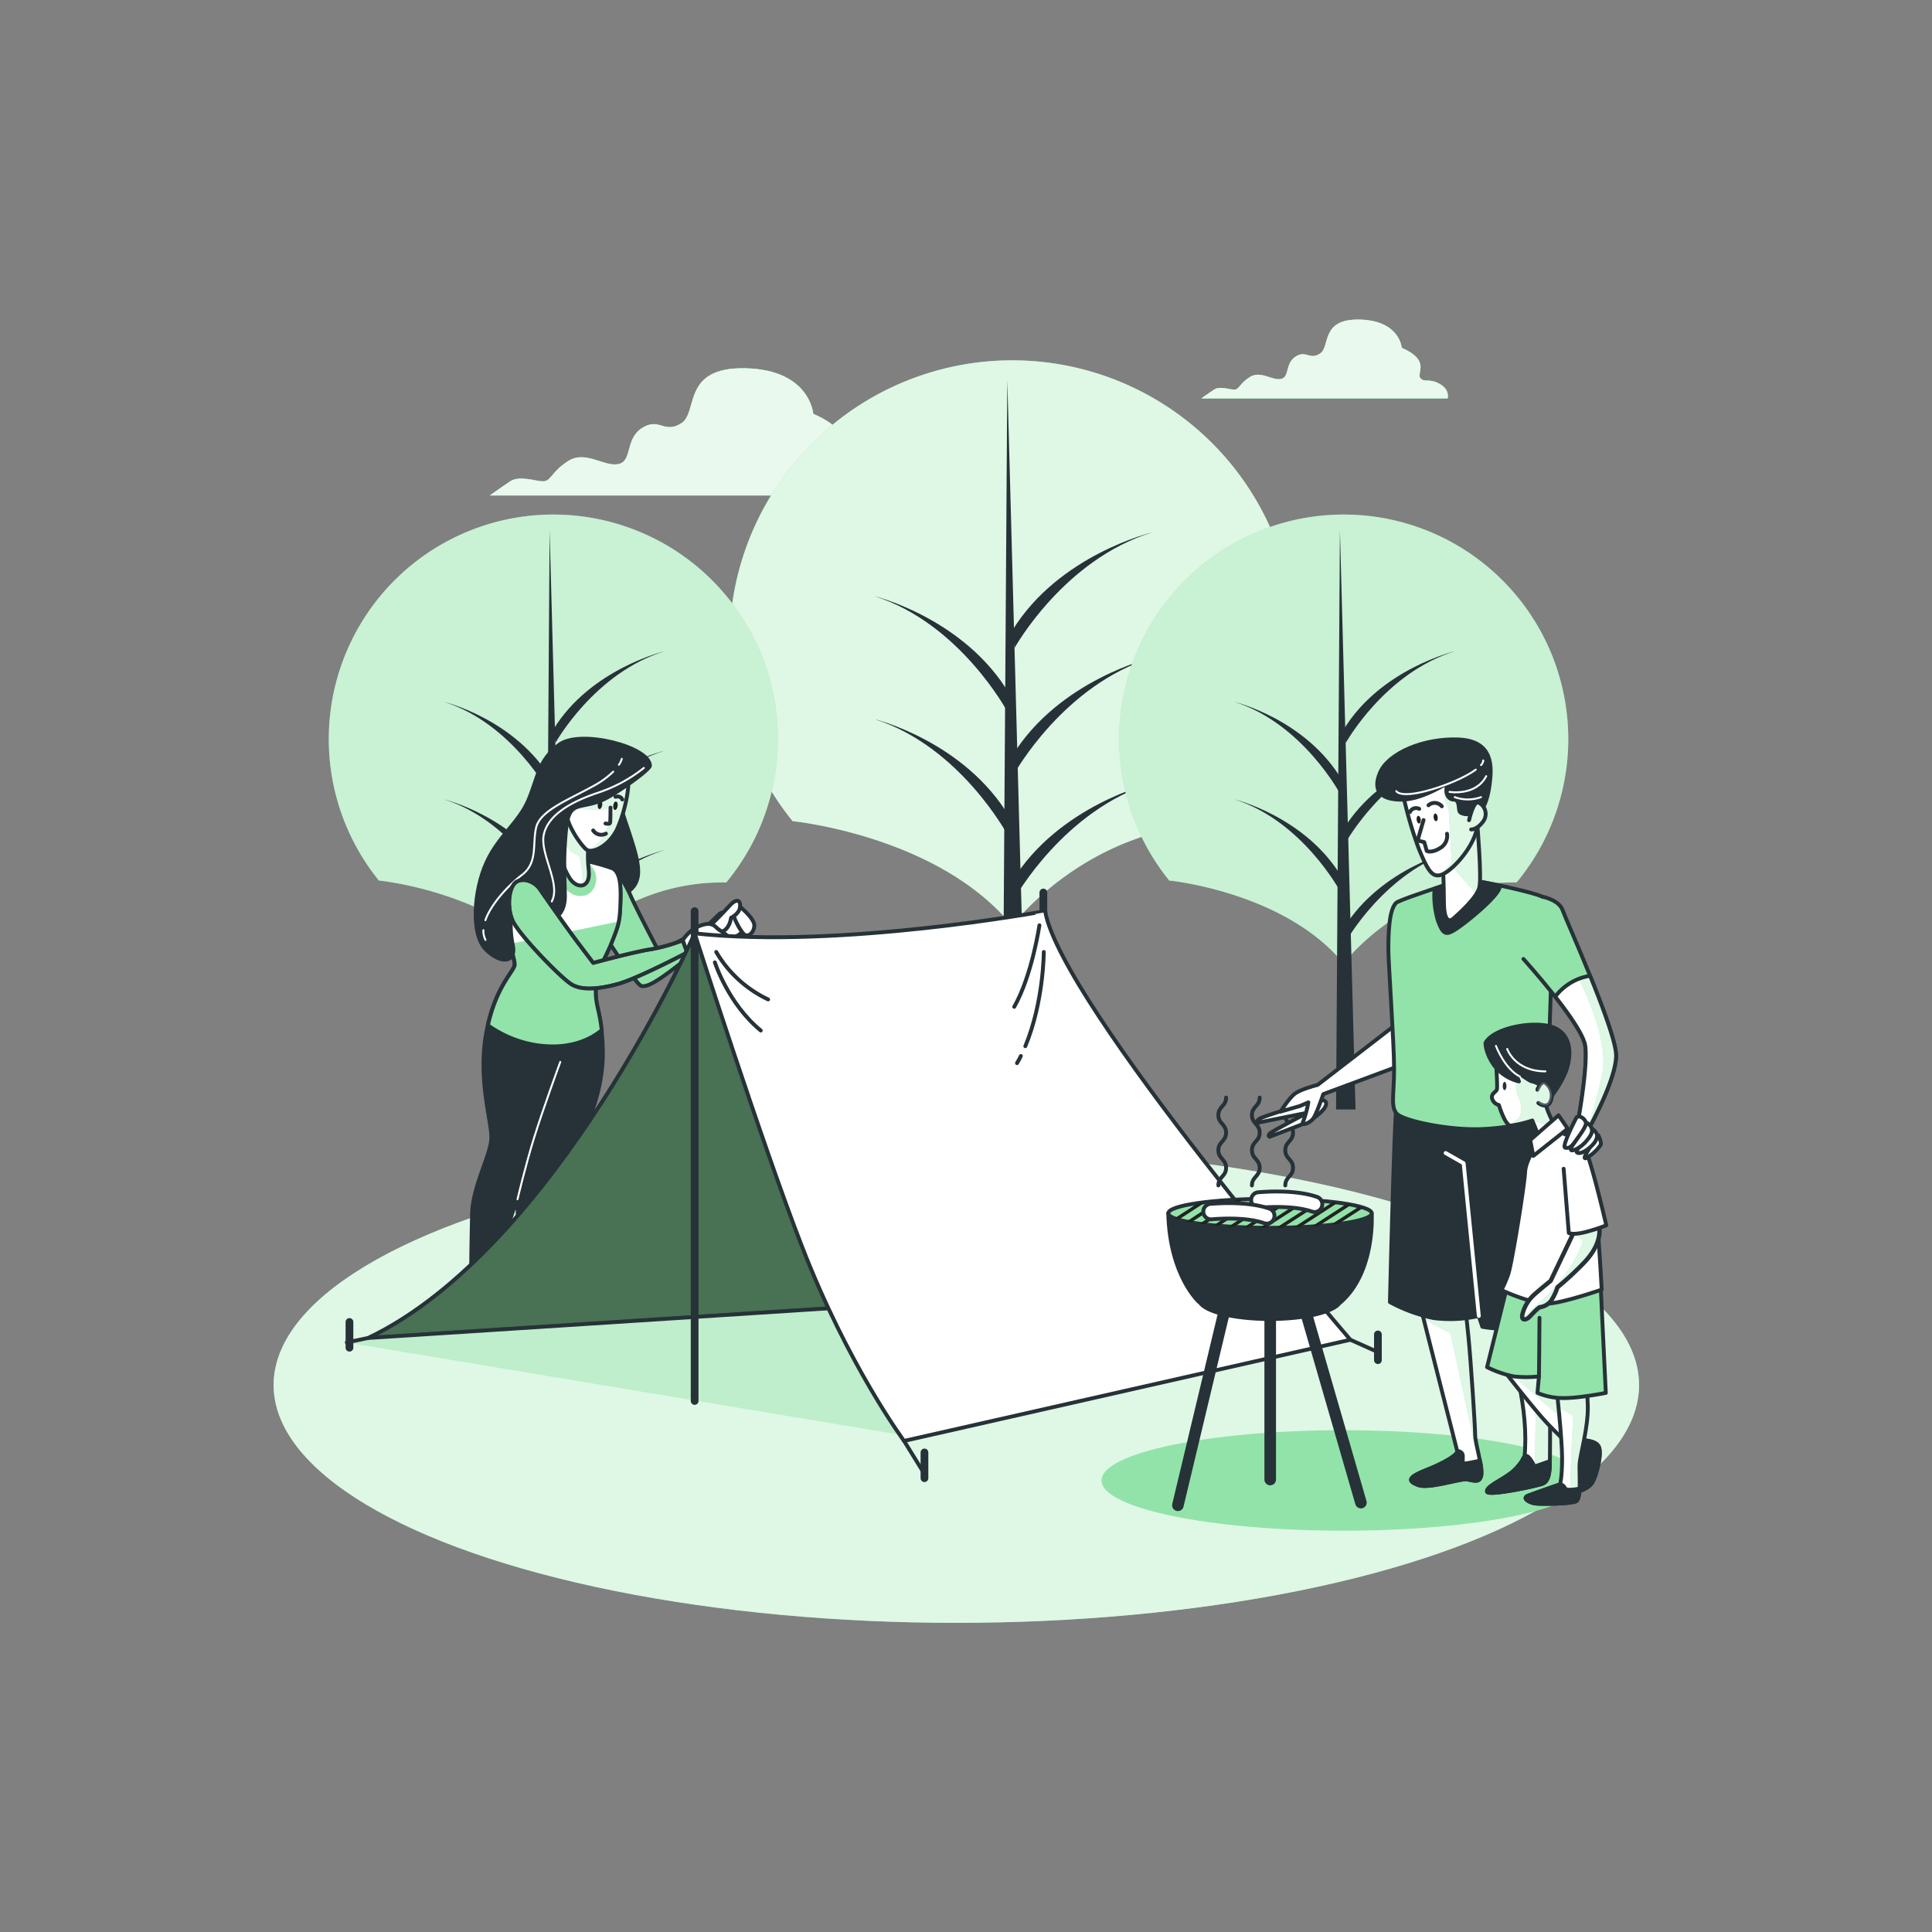<svg xmlns="http://www.w3.org/2000/svg" xmlns:xlink="http://www.w3.org/1999/xlink" viewBox="0 0 500 500"><rect x="0" y="0" width="500" height="500" fill="#808080" stroke="none"/><defs><clipPath id="freepik--clip-path--inject-1337"><path d="M159.53,225.51a33.1,33.1,0,0,1,3.84,6.67c2.16,4.66,7.16,14.16,7.16,14.16l12-6.33,1.84,2.67s-5.84,4.83-10,8-6.84,4.83-8.34,4.5-10-13.84-10-13.84Z" style="fill:#fff;stroke:#263238;stroke-linecap:round;stroke-linejoin:round"></path></clipPath><clipPath id="freepik--clip-path-2--inject-1337"><path d="M133.7,224.51c3.16-5.17,16.33-2,16.33-2a51.49,51.49,0,0,1,8.34,2.17c2.5,1,2.33,5.83,2.16,10s-.66,5.33-2.33,9.5-3.83,6.83-4,11.83c-.14,4,.93,5.15,1.52,10.61-2.39,2-8.09,5.43-17.69,3.73a29.58,29.58,0,0,1-11.76-5c2.34-10.47,6.93-14.12,6.93-15.69s-.84-2.84-1.5-8.34S130.53,229.68,133.7,224.51Z" style="fill:#fff;stroke:#263238;stroke-linecap:round;stroke-linejoin:round"></path></clipPath><clipPath id="freepik--clip-path-3--inject-1337"><path d="M152.37,219.18s-.5,1.5,0,6.16-3.17,4.84-5,1.84-2.5-5.5-2.5-11.34,2.83-9.66,4.5-7.66S152.37,219.18,152.37,219.18Z" style="fill:#fff;stroke:#263238;stroke-linecap:round;stroke-linejoin:round"></path></clipPath><clipPath id="freepik--clip-path-4--inject-1337"><path d="M162.53,204.18a36.78,36.78,0,0,1-2.79,10.35c-2.17,4.5-6.54,6.48-8,5.31s-5.23-6.52-5.23-10,5.56-9,10.4-9.64S162.87,202,162.53,204.18Z" style="fill:#fff;stroke:#263238;stroke-linecap:round;stroke-linejoin:round"></path></clipPath><clipPath id="freepik--clip-path-5--inject-1337"><path d="M139.53,229.84s6.67,9.67,10.34,14.5l3.66,4.84s11.17-3,14.84-3.5a44.26,44.26,0,0,0,8.33-2.34l1.17,3.17s-13,6.83-18,8.17-9.17,1.66-11.84.16S134.36,242,132.7,238.34s-1-9,1-10.16S138.37,228.34,139.53,229.84Z" style="fill:#fff;stroke:#263238;stroke-linecap:round;stroke-linejoin:round"></path></clipPath><clipPath id="freepik--clip-path-6--inject-1337"><path d="M179.77,241.55s-35.83,81.52-84.51,104.72L223.63,338Z" style="fill:#92E3A9;stroke:#263238;stroke-linecap:round;stroke-linejoin:round"></path></clipPath><clipPath id="freepik--clip-path-7--inject-1337"><path d="M367.56,337.91s9.31,36.72,9.57,37.65-3.32,3.06-8,4.92-4.92,2.79-2.12,3.86,10.9-1.73,12.63-1.47,3.33,1.07,3.73-1.06-1.6-8.25-1.6-10.38-1.06-18.49-1.73-25.4-.93-7.59-.93-7.59Z" style="fill:#fff;stroke:#263238;stroke-linecap:round;stroke-linejoin:round"></path></clipPath><clipPath id="freepik--clip-path-8--inject-1337"><path d="M389.37,341.5c2.76,12.83,6.84,24.93,4.86,38.28-1,6.79-1.42.08-3.66,1.76s-6.12,3.33-5.72,4.53,13.43-1.6,14.5-2.13,1.59-1.73,1.73-4.53.13-37.24,0-38.7S389.37,341.5,389.37,341.5Z" style="fill:#fff;stroke:#263238;stroke-linecap:round;stroke-linejoin:round"></path></clipPath><clipPath id="freepik--clip-path-9--inject-1337"><path d="M411.51,252.52a16,16,0,0,0-2.32.58,14.14,14.14,0,0,0-6.7,4.83c3.72,4.74,7.38,10,7.77,12.73.79,5.72-2.19,21.37-2.19,21.37l2.26,1.6s8-13.93,7.91-20.58C418.17,269.69,414.87,260.82,411.51,252.52Z" style="fill:#fff;stroke:#263238;stroke-linecap:round;stroke-linejoin:round"></path></clipPath><clipPath id="freepik--clip-path-10--inject-1337"><path d="M387.11,274.28s.53,7.05.27,7.71-1.6,1.07-1.2,2.4a2.39,2.39,0,0,0,1.73,1.59s1.6,5.33,3.06,5.33a31.52,31.52,0,0,0,5.59-1.33l2,4.92,4-3.06s-2.39-4.79-2.39-5.72,2.26-3.46,2.12-7.45S389.9,270.42,387.11,274.28Z" style="fill:#fff;stroke:#263238;stroke-linecap:round;stroke-linejoin:round"></path></clipPath><clipPath id="freepik--clip-path-11--inject-1337"><path d="M389.77,355.42s5.59,7.18,9.31,11.44,8.12,7.85,8.78,9.18a8.25,8.25,0,0,1-.26,6.38c-1.07,2.13-2.13,3.46-1.07,3.73s4.52-.67,5.59-2.53,2.39-7.05,1.73-9-4.13-1.73-4.92-2.13-3.73-6.65-6.12-11.31-3.33-6.52-5.19-7.32S391.23,352.23,389.77,355.42Z" style="fill:#fff;stroke:#263238;stroke-linecap:round;stroke-linejoin:round"></path></clipPath><clipPath id="freepik--clip-path-12--inject-1337"><path d="M402.81,359s1.46,13.3,1.46,18.36-.53,6.78-.53,6.78-6.52,2.26-8.25,2.93.27,1.73,1.6,2,9.31.14,10.77-.53.8-7.18.93-9.58,2.26-9.57,2.13-15-.8-7.31-.8-7.31Z" style="fill:#fff;stroke:#263238;stroke-linecap:round;stroke-linejoin:round"></path></clipPath><clipPath id="freepik--clip-path-13--inject-1337"><path d="M408,317.44l-6.7,14.05s-3,2.42-4.32,3.63a10,10,0,0,0-3,5.13c-.3,1.82,1.19,1.21,1.79.61s2.38-2.57,2.83-2.57a4.34,4.34,0,0,0,2.83-1.66,15.71,15.71,0,0,0,1.64-3.48,83.1,83.1,0,0,0,7-6.49c3.27-3.48,4-6.5,3.87-8.61a5.78,5.78,0,0,0-.6-2.72Z" style="fill:#fff;stroke:#263238;stroke-linecap:round;stroke-linejoin:round;stroke-width:1.128px"></path></clipPath><clipPath id="freepik--clip-path-14--inject-1337"><path d="M373.41,224.1s.27,4.39.27,9.18,1.19,5.58,2.52,4.39,6-5.32,6.65-8-.53-16.36-.53-16.36S374.34,223.3,373.41,224.1Z" style="fill:#fff;stroke:#263238;stroke-linecap:round;stroke-linejoin:round"></path></clipPath><clipPath id="freepik--clip-path-15--inject-1337"><path d="M362.9,204.68a104.4,104.4,0,0,0,4.26,14.9c2.39,5.85,3.59,7.85,6.25,6.65s8-6.92,8.91-12.24-.4-9.31-2.39-13.17S364.1,203.08,362.9,204.68Z" style="fill:#fff;stroke:#263238;stroke-linecap:round;stroke-linejoin:round"></path></clipPath><clipPath id="freepik--clip-path-16--inject-1337"><path d="M380.19,212.26s1.2-5.32,2.53-4.52a3.27,3.27,0,0,1,1.07,4.92c-1.6,2.13-3.06,2-3.06,2" style="fill:#fff;stroke:#263238;stroke-linecap:round;stroke-linejoin:round"></path></clipPath></defs><g id="freepik--Shadow--inject-1337"><ellipse cx="247.5" cy="358.46" rx="176.69" ry="61.53" style="fill:#92E3A9"></ellipse><ellipse cx="247.5" cy="358.46" rx="176.69" ry="61.53" style="fill:#fff;opacity:0.7"></ellipse></g><g id="freepik--Clouds--inject-1337"><path d="M372.55,99.33c-2.77-1.51-4-.25-5-1.51s2.78-4.53-4.78-7.81c0,0-.51-7.05-10.84-7.3s-7.55,7.05-10.32,8.81-3.53-1-6.3.76-1.51,5.29-3.78,5.79-5.29-2.26-8.06-.5-2.77,3.27-4,3.27-3.78-1-5.29,0-3.28,2.27-3.28,2.27h63.74S375.32,100.84,372.55,99.33Z" style="fill:#92E3A9"></path><path d="M372.55,99.33c-2.77-1.51-4-.25-5-1.51s2.78-4.53-4.78-7.81c0,0-.51-7.05-10.84-7.3s-7.55,7.05-10.32,8.81-3.53-1-6.3.76-1.51,5.29-3.78,5.79-5.29-2.26-8.06-.5-2.77,3.27-4,3.27-3.78-1-5.29,0-3.28,2.27-3.28,2.27h63.74S375.32,100.84,372.55,99.33Z" style="fill:#92E3A9"></path><path d="M372.55,99.33c-2.77-1.51-4-.25-5-1.51s2.78-4.53-4.78-7.81c0,0-.51-7.05-10.84-7.3s-7.55,7.05-10.32,8.81-3.53-1-6.3.76-1.51,5.29-3.78,5.79-5.29-2.26-8.06-.5-2.77,3.27-4,3.27-3.78-1-5.29,0-3.28,2.27-3.28,2.27h63.74S375.32,100.84,372.55,99.33Z" style="fill:#fff;opacity:0.8"></path><path d="M226.32,122.14c-4.47-2.44-6.5-.41-8.13-2.44s4.47-7.32-7.72-12.6c0,0-.81-11.38-17.48-11.79s-12.19,11.38-16.66,14.23-5.69-1.63-10.16,1.22-2.44,8.53-6.09,9.34-8.54-3.65-13-.81-4.47,5.28-6.5,5.28-6.1-1.62-8.54,0-5.28,3.66-5.28,3.66H229.57S230.79,124.57,226.32,122.14Z" style="fill:#92E3A9"></path><path d="M226.32,122.14c-4.47-2.44-6.5-.41-8.13-2.44s4.47-7.32-7.72-12.6c0,0-.81-11.38-17.48-11.79s-12.19,11.38-16.66,14.23-5.69-1.63-10.16,1.22-2.44,8.53-6.09,9.34-8.54-3.65-13-.81-4.47,5.28-6.5,5.28-6.1-1.62-8.54,0-5.28,3.66-5.28,3.66H229.57S230.79,124.57,226.32,122.14Z" style="fill:#92E3A9"></path><path d="M226.32,122.14c-4.47-2.44-6.5-.41-8.13-2.44s4.47-7.32-7.72-12.6c0,0-.81-11.38-17.48-11.79s-12.19,11.38-16.66,14.23-5.69-1.63-10.16,1.22-2.44,8.53-6.09,9.34-8.54-3.65-13-.81-4.47,5.28-6.5,5.28-6.1-1.62-8.54,0-5.28,3.66-5.28,3.66H229.57S230.79,124.57,226.32,122.14Z" style="fill:#fff;opacity:0.8"></path></g><g id="freepik--Trees--inject-1337"><path d="M205.2,212.52s37.65,3.73,56.73,27.07c0,0,20.16-27,56.37-26.49a73.17,73.17,0,1,0-113.11-.51Z" style="fill:#92E3A9"></path><path d="M205.2,212.52s37.65,3.73,56.73,27.07c0,0,20.16-27,56.37-26.49a73.17,73.17,0,1,0-113.11-.51Z" style="fill:#fff;opacity:0.7"></path><polygon points="260.69 98.39 259.42 287.13 265.77 287.13 260.69 98.39" style="fill:#263238"></polygon><path d="M262.59,232.47s12.71-22.87,35.59-29.86c0,0-24.15,5.72-36.22,25.42Z" style="fill:#263238"></path><path d="M262.59,167.65s12.71-22.87,35.59-29.86c0,0-24.15,5.72-36.22,25.42Z" style="fill:#263238"></path><path d="M262.59,200.06s12.71-22.87,35.59-29.86c0,0-24.15,5.72-36.22,25.42Z" style="fill:#263238"></path><path d="M260.71,184.18s-12.27-22.88-34.34-29.87c0,0,23.3,5.72,34.95,25.42Z" style="fill:#263238"></path><path d="M260.71,216s-12.27-22.88-34.34-29.87c0,0,23.3,5.72,34.95,25.42Z" style="fill:#263238"></path><path d="M98.18,227.89s29.89,3,45,21.49c0,0,16-21.47,44.77-21a58.12,58.12,0,1,0-89.82-.41Z" style="fill:#92E3A9"></path><path d="M98.18,227.89s29.89,3,45,21.49c0,0,16-21.47,44.77-21a58.12,58.12,0,1,0-89.82-.41Z" style="fill:#fff;opacity:0.5"></path><polygon points="142.24 137.25 141.23 287.13 146.27 287.13 142.24 137.25" style="fill:#263238"></polygon><path d="M143.75,243.73S153.84,225.56,172,220c0,0-19.18,4.54-28.77,20.19Z" style="fill:#263238"></path><path d="M143.75,192.26s10.09-18.17,28.26-23.72c0,0-19.18,4.54-28.77,20.19Z" style="fill:#263238"></path><path d="M143.75,218s10.09-18.16,28.26-23.71c0,0-19.18,4.54-28.77,20.18Z" style="fill:#263238"></path><path d="M142.25,205.38s-9.73-18.17-27.26-23.72c0,0,18.5,4.54,27.75,20.19Z" style="fill:#263238"></path><path d="M142.25,230.61s-9.73-18.17-27.26-23.72c0,0,18.5,4.54,27.75,20.19Z" style="fill:#263238"></path><path d="M302.72,227.89s29.89,3,45,21.49c0,0,16-21.47,44.77-21a58.12,58.12,0,1,0-89.82-.41Z" style="fill:#92E3A9"></path><path d="M302.72,227.89s29.89,3,45,21.49c0,0,16-21.47,44.77-21a58.12,58.12,0,1,0-89.82-.41Z" style="fill:#fff;opacity:0.5"></path><polygon points="346.77 137.25 345.77 287.13 350.81 287.13 346.77 137.25" style="fill:#263238"></polygon><path d="M348.29,243.73s10.09-18.17,28.26-23.72c0,0-19.18,4.54-28.77,20.19Z" style="fill:#263238"></path><path d="M348.29,192.26s10.09-18.17,28.26-23.72c0,0-19.18,4.54-28.77,20.19Z" style="fill:#263238"></path><path d="M348.29,218s10.09-18.16,28.26-23.71c0,0-19.18,4.54-28.77,20.18Z" style="fill:#263238"></path><path d="M346.79,205.38s-9.74-18.17-27.26-23.72c0,0,18.5,4.54,27.75,20.19Z" style="fill:#263238"></path><path d="M346.79,230.61s-9.74-18.17-27.26-23.72c0,0,18.5,4.54,27.75,20.19Z" style="fill:#263238"></path></g><g id="freepik--character-1--inject-1337"><path d="M126.72,341a10.54,10.54,0,0,1,.4-3.79H122.7c-.07,2.9,0,5.1-.18,5.94-.55,2.86-1.17,3.7,1,4.77,1.11.56,2.4.69,4.34,1.59,1.5.71,4.37.32,5,.32,1.29,0,3.57-1.08-.19-2.93C129.57,345.36,126.72,343.57,126.72,341Z" style="fill:#92E3A9;stroke:#263238;stroke-linecap:round;stroke-linejoin:round;stroke-width:0.69px"></path><path d="M134.24,349a2.59,2.59,0,0,1-1.5.42l-.6,0a9.89,9.89,0,0,1-4.09-.41,18.13,18.13,0,0,0-2.74-1,10.45,10.45,0,0,1-1.59-.57c-.83-.42-1.32-.81-1.39-1.29h-.69c0,.87-.11,2.25,1.36,2.71.58.18,1.28.3,1.92.5s1.62.37,2.69.74a9.23,9.23,0,0,0,2.91.3c.67,0,1.31-.05,1.78-.08l.53,0a2.4,2.4,0,0,0,2.08-1.05A1.36,1.36,0,0,0,135,349Z" style="fill:#263238"></path><path d="M141.13,340.63a8.87,8.87,0,0,1-.23-2.73,42.66,42.66,0,0,1-4.76.29,5.92,5.92,0,0,1-.18,1.15c-1.08,3.66-1.08,5.39.43,6s5,.43,5.82,1.08,5.89.27,6.24-.71C148.91,344.44,142,342.36,141.13,340.63Z" style="fill:#92E3A9;stroke:#263238;stroke-linecap:round;stroke-linejoin:round;stroke-width:0.69px"></path><path d="M142.21,346.45c.86.64,5.72.37,6.28-.71.93-1.81-6.5-3.38-7.36-5.11" style="fill:#92E3A9;stroke:#263238;stroke-linecap:round;stroke-linejoin:round;stroke-width:0.69px"></path><path d="M148.17,345.61a2.84,2.84,0,0,1-1.53.5l-.83.06a10.31,10.31,0,0,1-4.31-.42,9.34,9.34,0,0,0-1.88-.37,12.12,12.12,0,0,1-1.87-.45,9.9,9.9,0,0,1-1-.37,1.69,1.69,0,0,1-1.14-1.92h-.68a4.75,4.75,0,0,0-.13,1,2.76,2.76,0,0,0,.14,1.14c.33.92,1.29,1.13,2.15,1.33a40.51,40.51,0,0,0,5.79,1,19.23,19.23,0,0,0,2.94,0,5.42,5.42,0,0,0,2.29-.45,1.78,1.78,0,0,0,.73-.71,1,1,0,0,0,.08-.38Z" style="fill:#263238"></path><path d="M161.7,202.34s-3.17.5,0,9.84,4.67,14,2.33,17.16-10.33,6-14.16-.5-3.84-18-.5-23.16S159.7,198.68,161.7,202.34Z" style="fill:#263238;stroke:#263238;stroke-linecap:round;stroke-linejoin:round"></path><path d="M159.53,225.51a33.1,33.1,0,0,1,3.84,6.67c2.16,4.66,7.16,14.16,7.16,14.16l12-6.33,1.84,2.67s-5.84,4.83-10,8-6.84,4.83-8.34,4.5-10-13.84-10-13.84Z" style="fill:#fff"></path><g style="clip-path:url(#freepik--clip-path--inject-1337)"><path d="M159.53,225.51a33.1,33.1,0,0,1,3.84,6.67c2.16,4.66,7.16,14.16,7.16,14.16l12-6.33,1.84,2.67s-5.84,4.83-10,8-6.84,4.83-8.34,4.5-10-13.84-10-13.84Z" style="fill:#92E3A9"></path></g><path d="M159.53,225.51a33.1,33.1,0,0,1,3.84,6.67c2.16,4.66,7.16,14.16,7.16,14.16l12-6.33,1.84,2.67s-5.84,4.83-10,8-6.84,4.83-8.34,4.5-10-13.84-10-13.84Z" style="fill:none;stroke:#263238;stroke-linecap:round;stroke-linejoin:round"></path><path d="M150,222.51a51.49,51.49,0,0,1,8.34,2.17c2.5,1,2.33,5.83,2.16,10s-.66,5.33-2.33,9.5-3.83,6.83-4,11.83,1.5,5.5,1.83,15.34-3.5,19-6.16,23.5a54,54,0,0,0-7.17,19.33c-1.5,8.83-2.5,17.67-2.17,19.83s1.17,5.84-.16,6.67-4,.33-4.34-.5-2-19.67-2-23.67-.17-6.16-.17-6.16-4.5,12.66-5.33,18-.5,11.83-1.5,13-4,2.17-4.67-.17-.33-19.67-.16-27,5-15.5,5-19.83-3.5-15-1.34-27,7.34-16,7.34-17.67-.84-2.84-1.5-8.34-1.17-11.66,2-16.83S150,222.51,150,222.51Z" style="fill:#263238;stroke:#263238;stroke-linecap:round;stroke-linejoin:round"></path><path d="M133.93,310.37s2-8.51,4.27-15.85S145,274.83,145,274.83" style="fill:none;stroke:#fff;stroke-linecap:round;stroke-linejoin:round;stroke-width:0.5px"></path><path d="M133.7,224.51c3.16-5.17,16.33-2,16.33-2a51.49,51.49,0,0,1,8.34,2.17c2.5,1,2.33,5.83,2.16,10s-.66,5.33-2.33,9.5-3.83,6.83-4,11.83c-.14,4,.93,5.15,1.52,10.61-2.39,2-8.09,5.43-17.69,3.73a29.58,29.58,0,0,1-11.76-5c2.34-10.47,6.93-14.12,6.93-15.69s-.84-2.84-1.5-8.34S130.53,229.68,133.7,224.51Z" style="fill:#fff"></path><g style="clip-path:url(#freepik--clip-path-2--inject-1337)"><path d="M138,270.35c9.6,1.7,15.3-1.74,17.69-3.73-.59-5.46-1.66-6.57-1.52-10.61.17-5,2.33-7.67,4-11.83a32.43,32.43,0,0,0,2-5.71l-28,5.77c.55,3.1,1.08,4.12,1.08,5.44,0,1.57-4.59,5.22-6.93,15.69A29.58,29.58,0,0,0,138,270.35Z" style="fill:#92E3A9"></path><path d="M143.81,226s2.17,5.58,6.05,5.89,5.27-4,4-6.51-4.5-4.65-7.75-3.41S143.81,226,143.81,226Z" style="fill:#92E3A9"></path></g><path d="M133.7,224.51c3.16-5.17,16.33-2,16.33-2a51.49,51.49,0,0,1,8.34,2.17c2.5,1,2.33,5.83,2.16,10s-.66,5.33-2.33,9.5-3.83,6.83-4,11.83c-.14,4,.93,5.15,1.52,10.61-2.39,2-8.09,5.43-17.69,3.73a29.58,29.58,0,0,1-11.76-5c2.34-10.47,6.93-14.12,6.93-15.69s-.84-2.84-1.5-8.34S130.53,229.68,133.7,224.51Z" style="fill:none;stroke:#263238;stroke-linecap:round;stroke-linejoin:round"></path><path d="M152.37,219.18s-.5,1.5,0,6.16-3.17,4.84-5,1.84-2.5-5.5-2.5-11.34,2.83-9.66,4.5-7.66S152.37,219.18,152.37,219.18Z" style="fill:#fff"></path><g style="clip-path:url(#freepik--clip-path-3--inject-1337)"><path d="M148.43,220.85l1.53.7a36.26,36.26,0,0,1,.84,6.95,1.6,1.6,0,0,0,.06.59c1-.31,1.75-1.5,1.51-3.75-.5-4.66,0-6.16,0-6.16s-1.34-9-3-11-4.5,1.83-4.5,7.66C144.87,215.84,146.9,220.16,148.43,220.85Z" style="fill:#92E3A9"></path><path d="M148.43,220.85l1.53.7a36.26,36.26,0,0,1,.84,6.95,1.6,1.6,0,0,0,.06.59c1-.31,1.75-1.5,1.51-3.75-.5-4.66,0-6.16,0-6.16s-1.34-9-3-11-4.5,1.83-4.5,7.66C144.87,215.84,146.9,220.16,148.43,220.85Z" style="fill:#fff;opacity:0.7"></path></g><path d="M152.37,219.18s-.5,1.5,0,6.16-3.17,4.84-5,1.84-2.5-5.5-2.5-11.34,2.83-9.66,4.5-7.66S152.37,219.18,152.37,219.18Z" style="fill:none;stroke:#263238;stroke-linecap:round;stroke-linejoin:round"></path><path d="M162.53,204.18a36.78,36.78,0,0,1-2.79,10.35c-2.17,4.5-6.54,6.48-8,5.31s-5.23-6.52-5.23-10,5.56-9,10.4-9.64S162.87,202,162.53,204.18Z" style="fill:#fff"></path><g style="clip-path:url(#freepik--clip-path-4--inject-1337)"><path d="M156.87,200.18c-4.1.56-8.7,4.57-10,7.92l1,.94a63.14,63.14,0,0,0,6.81.55,9,9,0,0,0,4.86-1.53s-2.92,8.9-5,10.43a16.29,16.29,0,0,0-2,1.66c1.92.17,5.31-1.83,7.14-5.62a36.78,36.78,0,0,0,2.79-10.35C162.87,202,161.7,199.51,156.87,200.18Z" style="fill:#92E3A9"></path><path d="M156.87,200.18c-4.1.56-8.7,4.57-10,7.92l1,.94a63.14,63.14,0,0,0,6.81.55,9,9,0,0,0,4.86-1.53s-2.92,8.9-5,10.43a16.29,16.29,0,0,0-2,1.66c1.92.17,5.31-1.83,7.14-5.62a36.78,36.78,0,0,0,2.79-10.35C162.87,202,161.7,199.51,156.87,200.18Z" style="fill:#fff;opacity:0.7"></path></g><path d="M162.53,204.18a36.78,36.78,0,0,1-2.79,10.35c-2.17,4.5-6.54,6.48-8,5.31s-5.23-6.52-5.23-10,5.56-9,10.4-9.64S162.87,202,162.53,204.18Z" style="fill:none;stroke:#263238;stroke-linecap:round;stroke-linejoin:round"></path><path d="M154.69,208.21c-.08.6.11,1.12.43,1.16s.64-.4.73-1-.11-1.12-.43-1.16S154.78,207.61,154.69,208.21Z" style="fill:#222221"></path><path d="M158.7,208.44c-.09.6.1,1.12.42,1.17s.65-.41.73-1-.1-1.12-.42-1.17S158.78,207.84,158.7,208.44Z" style="fill:#222221"></path><path d="M158,209s0,3.65-.12,4-1.18.12-1.18.12" style="fill:none;stroke:#263238;stroke-linecap:round;stroke-linejoin:round"></path><path d="M156.81,215.74a2.54,2.54,0,0,1-3.3-.82" style="fill:none;stroke:#263238;stroke-linecap:round;stroke-linejoin:round"></path><path d="M161.05,206.91s-.35-1.06-1.77-.71" style="fill:none;stroke:#263238;stroke-linecap:round;stroke-linejoin:round"></path><path d="M168.2,198.18c0,.66-3.87,3.69-7.67,6.16-4.31,2.81-5.66,3.34-9.16,4s-4.5,1.34-5,7.67-.34,8.17-.17,15.67-6.67,7.66-9,5.33-3.34-8.17-4.17-6-1.33,9.17-.33,13.5-2.67,5.33-6.84,1.33-3.16-15.5,0-22.5,8.37-10.37,10.87-16.2,2.56-10.45,8.06-14.45S168.2,193.34,168.2,198.18Z" style="fill:#263238;stroke:#263238;stroke-linecap:round;stroke-linejoin:round"></path><path d="M166.63,198.74a38.47,38.47,0,0,1-11.76,6.38c-7.05,2.35-12.93,5.71-14.11,10.75s4.54,12.93,2,17.47" style="fill:none;stroke:#fff;stroke-linecap:round;stroke-linejoin:round;stroke-width:0.5px"></path><path d="M125.1,240.73a5.19,5.19,0,0,0,.55,2.52" style="fill:none;stroke:#fff;stroke-linecap:round;stroke-linejoin:round;stroke-width:0.5px"></path><path d="M158.7,199.71a23.09,23.09,0,0,1-5.17,3.73c-6.72,3.7-13.77,6.38-14.78,10.75s.5,9.07-3.7,12.26c-3,2.27-7.84,7.17-9.43,11.69" style="fill:none;stroke:#fff;stroke-linecap:round;stroke-linejoin:round;stroke-width:0.5px"></path><path d="M160.92,196.39a5,5,0,0,1-.74,1.52" style="fill:none;stroke:#fff;stroke-linecap:round;stroke-linejoin:round;stroke-width:0.5px"></path><path d="M139.53,229.84s6.67,9.67,10.34,14.5l3.66,4.84s11.17-3,14.84-3.5a44.26,44.26,0,0,0,8.33-2.34l1.17,3.17s-13,6.83-18,8.17-9.17,1.66-11.84.16S134.36,242,132.7,238.34s-1-9,1-10.16S138.37,228.34,139.53,229.84Z" style="fill:#fff"></path><g style="clip-path:url(#freepik--clip-path-5--inject-1337)"><path d="M139.53,229.84s6.67,9.67,10.34,14.5l3.66,4.84s11.17-3,14.84-3.5a44.26,44.26,0,0,0,8.33-2.34l1.17,3.17s-13,6.83-18,8.17-9.17,1.66-11.84.16S134.36,242,132.7,238.34s-1-9,1-10.16S138.37,228.34,139.53,229.84Z" style="fill:#92E3A9;stroke:#263238;stroke-linecap:round;stroke-linejoin:round"></path></g><path d="M139.53,229.84s6.67,9.67,10.34,14.5l3.66,4.84s11.17-3,14.84-3.5a44.26,44.26,0,0,0,8.33-2.34l1.17,3.17s-13,6.83-18,8.17-9.17,1.66-11.84.16S134.36,242,132.7,238.34s-1-9,1-10.16S138.37,228.34,139.53,229.84Z" style="fill:none;stroke:#263238;stroke-linecap:round;stroke-linejoin:round"></path><path d="M182.53,240s2.34-2.17,3.5-3.33,4.67-.67,5.84,2.16-1,3.34-3.34,4.34a4.21,4.21,0,0,1-4.16-.5Z" style="fill:#fff;stroke:#263238;stroke-linecap:round;stroke-linejoin:round"></path><path d="M191.53,234.68s3.5,2.83,3.67,4.66-1.83,4-3.17,1.84a17.57,17.57,0,0,1-2.5-5.17C189.37,234.84,190.37,233.84,191.53,234.68Z" style="fill:#fff;stroke:#263238;stroke-linecap:round;stroke-linejoin:round"></path><path d="M184.53,238.84s2.67-2.66,4.34-4.5,2.83-1.5,2.66.34-2.33,2.83-2.33,2.83-.33,3.17-2.67,3.67" style="fill:#fff;stroke:#263238;stroke-linecap:round;stroke-linejoin:round"></path><path d="M176.7,243.34a9.67,9.67,0,0,1,3.83-3.5c2.34-1,3.67-1,4.84.17s3.5,2,3.16,3.17-1.5.66-2,.5a22.32,22.32,0,0,0-2.66-.34,9.73,9.73,0,0,1-2.67,2.5,13.76,13.76,0,0,1-3.33.67Z" style="fill:#fff;stroke:#263238;stroke-linecap:round;stroke-linejoin:round"></path></g><g id="freepik--Tent--inject-1337"><polygon points="120.96 342.74 89.75 347.42 236 371.78 228.33 333.43 120.96 342.74" style="fill:#92E3A9"></polygon><polygon points="120.96 342.74 89.75 347.42 236 371.78 228.33 333.43 120.96 342.74" style="fill:#fff;opacity:0.4"></polygon><path d="M179.77,241.55s-35.83,81.52-84.51,104.72L223.63,338Z" style="fill:#92E3A9"></path><g style="clip-path:url(#freepik--clip-path-6--inject-1337)"><path d="M179.77,241.55s-35.83,81.52-84.51,104.72L223.63,338Z" style="stroke:#263238;stroke-linecap:round;stroke-linejoin:round;opacity:0.5"></path></g><path d="M179.77,241.55s-35.83,81.52-84.51,104.72L223.63,338Z" style="fill:none;stroke:#263238;stroke-linecap:round;stroke-linejoin:round"></path><line x1="179.77" y1="235.8" x2="179.77" y2="362.57" style="fill:none;stroke:#263238;stroke-linecap:round;stroke-linejoin:round;stroke-width:2px"></line><line x1="270.02" y1="237.64" x2="270.02" y2="230.98" style="fill:none;stroke:#263238;stroke-linecap:round;stroke-linejoin:round;stroke-width:2px"></line><path d="M179.77,241.55s17.35,54.16,27.79,81.06c11.94,30.78,26.41,50.3,26.41,50.3l115.51-26.18s-74.86-86.81-79-110.93C270.48,235.8,217.2,245.68,179.77,241.55Z" style="fill:#fff;stroke:#263238;stroke-linecap:round;stroke-linejoin:round"></path><path d="M264.2,273.29c-.3.63-.63,1.24-1,1.85" style="fill:none;stroke:#263238;stroke-linecap:round;stroke-linejoin:round"></path><path d="M270.13,246.37s0,12.91-4.78,24.39" style="fill:none;stroke:#263238;stroke-linecap:round;stroke-linejoin:round"></path><path d="M269,239.47s-1.91,13-6.52,21.09" style="fill:none;stroke:#263238;stroke-linecap:round;stroke-linejoin:round"></path><path d="M185.36,246.37a30.77,30.77,0,0,0,13.43,12.28" style="fill:none;stroke:#263238;stroke-linecap:round;stroke-linejoin:round"></path><path d="M185,249.06s3.45,10.74,11.89,17.64" style="fill:none;stroke:#263238;stroke-linecap:round;stroke-linejoin:round"></path><line x1="233.97" y1="372.91" x2="238.79" y2="380.71" style="fill:none;stroke:#263238;stroke-linecap:round;stroke-linejoin:round"></line><line x1="95.26" y1="346.27" x2="89.75" y2="347.42" style="fill:none;stroke:#263238;stroke-linecap:round;stroke-linejoin:round"></line><line x1="349.48" y1="346.73" x2="356.14" y2="349.71" style="fill:none;stroke:#263238;stroke-linecap:round;stroke-linejoin:round"></line><line x1="356.6" y1="352.01" x2="356.6" y2="345.35" style="fill:none;stroke:#263238;stroke-linecap:round;stroke-linejoin:round;stroke-width:2px"></line><line x1="239.25" y1="382.55" x2="239.25" y2="375.89" style="fill:none;stroke:#263238;stroke-linecap:round;stroke-linejoin:round;stroke-width:2px"></line><line x1="90.44" y1="348.79" x2="90.44" y2="342.13" style="fill:none;stroke:#263238;stroke-linecap:round;stroke-linejoin:round;stroke-width:2px"></line></g><g id="freepik--Grill--inject-1337"><ellipse cx="347.7" cy="383.14" rx="62.62" ry="13" style="fill:#92E3A9"></ellipse><path d="M317.31,284.05c0,2.27-2,2.27-2,4.54s2,2.27,2,4.55-2,2.27-2,4.54,2,2.28,2,4.55-2,2.28-2,4.56" style="fill:none;stroke:#263238;stroke-linecap:round;stroke-linejoin:round"></path><path d="M326,284.05c0,2.27-2,2.27-2,4.54s2,2.27,2,4.55-2,2.27-2,4.54,2,2.28,2,4.55-2,2.28-2,4.56" style="fill:none;stroke:#263238;stroke-linecap:round;stroke-linejoin:round"></path><path d="M334.63,284.05c0,2.27-2,2.27-2,4.54s2,2.27,2,4.55-2,2.27-2,4.54,2,2.28,2,4.55-2,2.28-2,4.56" style="fill:none;stroke:#263238;stroke-linecap:round;stroke-linejoin:round"></path><line x1="317.06" y1="338.47" x2="304.84" y2="389.56" style="fill:none;stroke:#263238;stroke-linecap:round;stroke-linejoin:round;stroke-width:3px"></line><line x1="337.62" y1="338.47" x2="352.2" y2="388.87" style="fill:none;stroke:#263238;stroke-linecap:round;stroke-linejoin:round;stroke-width:3px"></line><line x1="328.73" y1="337.64" x2="328.73" y2="382.9" style="fill:none;stroke:#263238;stroke-linecap:round;stroke-linejoin:round;stroke-width:3px"></line><path d="M355,314H302.34c.42,16.39,8.06,23.05,8.06,23.05h.12c1.43,2.45,9,4.31,18.14,4.31s16.71-1.86,18.14-4.31h.13C356,329.17,355,314,355,314Z" style="fill:#263238;stroke:#263238;stroke-linecap:round;stroke-linejoin:round"></path><path d="M355,314c0,2.07-11.78,3.75-26.32,3.75s-26.32-1.68-26.32-3.75,11.78-3.75,26.32-3.75S355,312,355,314Z" style="fill:#92E3A9;stroke:#263238;stroke-linecap:round;stroke-linejoin:round"></path><path d="M326.22,310.29l-1.65,0L314,317.15l1.42.12Z" style="fill:#222221"></path><path d="M330.54,310.29h-1.6l-11.06,7.17,1.47.09Z" style="fill:#222221"></path><path d="M317,310.66l-1.83.14L307,316.15l1.25.24Z" style="fill:#222221"></path><path d="M321.74,310.41l-1.73.08-9.63,6.23,1.35.18Z" style="fill:#222221"></path><path d="M303.94,315.32c.31.12.67.24,1.06.35l7-4.55c-.7.08-1.37.17-2,.26Z" style="fill:#222221"></path><path d="M334.7,310.38l-1.54-.05-11.29,7.32,1.53.05Z" style="fill:#222221"></path><path d="M349.76,311.78l-1.27-.22-9.09,5.89,1.81-.13Z" style="fill:#222221"></path><path d="M352.87,312.55c-.33-.11-.7-.22-1.1-.32L344.35,317l2-.23Z" style="fill:#222221"></path><path d="M338.72,310.56l-1.48-.08L326,317.76h1.59Z" style="fill:#222221"></path><path d="M346.29,311.24l-1.36-.16-10.18,6.6,1.71-.07Z" style="fill:#222221"></path><path d="M342.59,310.85c-.46-.05-.94-.09-1.42-.12l-10.87,7,1.64,0Z" style="fill:#222221"></path><path d="M340.21,313.67a1.89,1.89,0,0,1-.65-.11c-5.34-1.84-13.46-1-13.54-1a2,2,0,0,1-.42-4c.37,0,9.08-.93,15.27,1.21a2,2,0,0,1,1.23,2.55A2,2,0,0,1,340.21,313.67Z" style="fill:#fff;stroke:#263238;stroke-linecap:round;stroke-linejoin:round"></path><path d="M327.83,316.67a2.11,2.11,0,0,1-.65-.11c-5.36-1.85-13.46-1-13.54-1a2,2,0,0,1-.42-4c.37,0,9.08-.92,15.27,1.22a2,2,0,0,1-.66,3.89Z" style="fill:#fff;stroke:#263238;stroke-linecap:round;stroke-linejoin:round"></path></g><g id="freepik--character-2--inject-1337"><path d="M367.56,337.91s9.31,36.72,9.57,37.65-3.32,3.06-8,4.92-4.92,2.79-2.12,3.86,10.9-1.73,12.63-1.47,3.33,1.07,3.73-1.06-1.6-8.25-1.6-10.38-1.06-18.49-1.73-25.4-.93-7.59-.93-7.59Z" style="fill:#fff"></path><g style="clip-path:url(#freepik--clip-path-7--inject-1337)"><path d="M381.79,371.43c0-2.12-1.06-18.49-1.73-25.4s-.93-7.59-.93-7.59l-8.19-.37-2.68,2.62.17.65,6.95,3.73,8,36.74C383.79,379.68,381.79,373.56,381.79,371.43Z" style="fill:#92E3A9"></path><path d="M381.79,371.43c0-2.12-1.06-18.49-1.73-25.4s-.93-7.59-.93-7.59l-8.19-.37-2.68,2.62.17.65,6.95,3.73,8,36.74C383.79,379.68,381.79,373.56,381.79,371.43Z" style="fill:#fff;opacity:0.7"></path></g><path d="M367.56,337.91s9.31,36.72,9.57,37.65-3.32,3.06-8,4.92-4.92,2.79-2.12,3.86,10.9-1.73,12.63-1.47,3.33,1.07,3.73-1.06-1.6-8.25-1.6-10.38-1.06-18.49-1.73-25.4-.93-7.59-.93-7.59Z" style="fill:none;stroke:#263238;stroke-linecap:round;stroke-linejoin:round"></path><path d="M383,378c-1.84.47-4.43.85-4.43.85v-2c0-1.33-1.47-1.33-1.47-1.33.27.93-3.32,3.06-8,4.92s-4.92,2.79-2.12,3.86,10.9-1.73,12.63-1.47,3.33,1.07,3.73-1.06A12.13,12.13,0,0,0,383,378Z" style="fill:#263238;stroke:#263238;stroke-linecap:round;stroke-linejoin:round"></path><path d="M389.37,341.5c2.76,12.83,6.84,24.93,4.86,38.28-1,6.79-1.42.08-3.66,1.76s-6.12,3.33-5.72,4.53,13.43-1.6,14.5-2.13,1.59-1.73,1.73-4.53.13-37.24,0-38.7S389.37,341.5,389.37,341.5Z" style="fill:#fff"></path><g style="clip-path:url(#freepik--clip-path-8--inject-1337)"><path d="M397.9,340.27l-.28,13.55-.47,30.73a18.35,18.35,0,0,0,2.2-.61c1.06-.53,1.59-1.73,1.73-4.53s.13-37.24,0-38.7C401,340.21,399.67,340.14,397.9,340.27Z" style="fill:#92E3A9"></path><path d="M397.9,340.27l-.28,13.55-.47,30.73a18.35,18.35,0,0,0,2.2-.61c1.06-.53,1.59-1.73,1.73-4.53s.13-37.24,0-38.7C401,340.21,399.67,340.14,397.9,340.27Z" style="fill:#fff;opacity:0.7"></path></g><path d="M389.37,341.5c2.76,12.83,6.84,24.93,4.86,38.28-1,6.79-1.42.08-3.66,1.76s-6.12,3.33-5.72,4.53,13.43-1.6,14.5-2.13,1.59-1.73,1.73-4.53.13-37.24,0-38.7S389.37,341.5,389.37,341.5Z" style="fill:none;stroke:#263238;stroke-linecap:round;stroke-linejoin:round"></path><path d="M397.09,379.55a7.68,7.68,0,0,0-1.47-2.4c-.55-.62-1-.3-1.37.15a7.1,7.1,0,0,1-.48.89v0h0a13.26,13.26,0,0,1-3.18,3.32c-2.13,1.6-6.12,3.33-5.72,4.53s13.43-1.6,14.5-2.13,1.59-1.73,1.73-4.53c0-.22,0-.64,0-1.23Z" style="fill:#263238;stroke:#263238;stroke-linecap:round;stroke-linejoin:round"></path><path d="M361.44,286.22c-.53.4-1.73,50.76-1.73,50.76A41.33,41.33,0,0,0,371,341.11a34,34,0,0,0,11.7-.54l.93,2.8a39.59,39.59,0,0,0,11.58.26c6.38-.8,13.16-4.52,13.16-4.52L399.48,289Z" style="fill:#263238;stroke:#263238;stroke-linecap:round;stroke-linejoin:round"></path><path d="M338.29,290.48l-9.71,3.72s-.66-.27.14-.93,9.71-5.32,9.71-5.32l-13.17,2.66s-.27-.4.66-1.06,12.77-4.26,12.77-4.26,4.66-1.6,4.52.4S338.29,290.48,338.29,290.48Z" style="fill:#fff;stroke:#263238;stroke-linecap:round;stroke-linejoin:round"></path><path d="M361,265.34l-20,15.43s-4.26,1.06-5.86,2.26-3.72,4.65-3.72,4.65l5.05-1.46,2.13-.93a27.62,27.62,0,0,1-1.33,4.92c-.66,1.33,1.6.53,2.53-.66s2.66-6.39,2.66-6.39l19.69-7.32Z" style="fill:#fff;stroke:#263238;stroke-linecap:round;stroke-linejoin:round"></path><path d="M376.47,228.22s-12.37,4-14.77,5.19-2.39,9.31-2.39,12.5,1.48,24.08,1.48,30.73-1,10,.83,11.71,13.27,4.25,22.05,3.85,15.56-2.53,16.22-4.39,1.85-43.62,2-48-.14-6.52-2.66-7.72-12.77-3.32-15.83-3.86S377.8,227.56,376.47,228.22Z" style="fill:#92E3A9"></path><path d="M376.47,228.22s-12.37,4-14.77,5.19-2.39,9.31-2.39,12.5,1.48,24.08,1.48,30.73-1,10,.83,11.71,13.27,4.25,22.05,3.85,15.56-2.53,16.22-4.39,1.85-43.62,2-48-.14-6.52-2.66-7.72-12.77-3.32-15.83-3.86S377.8,227.56,376.47,228.22Z" style="fill:none;stroke:#263238;stroke-linecap:round;stroke-linejoin:round"></path><path d="M399.22,232.08s4.25.8,5.18,3.46,13.7,30.86,13.84,37.51-7.91,20.58-7.91,20.58l-2.26-1.6s3-15.65,2.19-21.37-16-22.48-16-22.48" style="fill:#92E3A9"></path><path d="M399.22,232.08s4.25.8,5.18,3.46,13.7,30.86,13.84,37.51-7.91,20.58-7.91,20.58l-2.26-1.6s3-15.65,2.19-21.37-16-22.48-16-22.48" style="fill:none;stroke:#263238;stroke-linecap:round;stroke-linejoin:round"></path><path d="M411.51,252.52a16,16,0,0,0-2.32.58,14.14,14.14,0,0,0-6.7,4.83c3.72,4.74,7.38,10,7.77,12.73.79,5.72-2.19,21.37-2.19,21.37l2.26,1.6s8-13.93,7.91-20.58C418.17,269.69,414.87,260.82,411.51,252.52Z" style="fill:#fff"></path><g style="clip-path:url(#freepik--clip-path-9--inject-1337)"><path d="M418.23,272.94c0-.18,0-.37,0-.58s0-.2-.05-.31,0-.32-.07-.5-.06-.27-.08-.4-.07-.33-.11-.52-.07-.31-.11-.46-.08-.36-.13-.56-.09-.32-.13-.48-.12-.41-.18-.63-.09-.33-.14-.49l-.21-.71-.16-.49c-.08-.26-.16-.52-.25-.79l-.16-.49c-.1-.28-.19-.56-.29-.85s-.11-.32-.16-.49-.21-.61-.33-.92c0-.14-.1-.28-.15-.43l-.37-1c0-.13-.09-.26-.14-.39-.13-.37-.27-.73-.41-1.11l-.12-.33c-.15-.4-.3-.79-.46-1.19,0-.11-.08-.21-.11-.31l-.48-1.25a2.44,2.44,0,0,1-.1-.24c-.17-.44-.34-.88-.52-1.32l-.08-.21-.54-1.36-.07-.16-.57-1.42h0a16,16,0,0,0-2.32.58c-.2.06-.39.15-.58.22,3.6,7.46,7.32,17.54,6.06,24.16a143,143,0,0,1-4.34,16.15s2.54-4.41,4.75-9.45c.24-.56.48-1.13.71-1.7a46.45,46.45,0,0,0,1.77-5.06,16.38,16.38,0,0,0,.68-4.37S418.23,273,418.23,272.94Z" style="fill:#92E3A9"></path><path d="M418.23,272.94c0-.18,0-.37,0-.58s0-.2-.05-.31,0-.32-.07-.5-.06-.27-.08-.4-.07-.33-.11-.52-.07-.31-.11-.46-.08-.36-.13-.56-.09-.32-.13-.48-.12-.41-.18-.63-.09-.33-.14-.49l-.21-.71-.16-.49c-.08-.26-.16-.52-.25-.79l-.16-.49c-.1-.28-.19-.56-.29-.85s-.11-.32-.16-.49-.21-.61-.33-.92c0-.14-.1-.28-.15-.43l-.37-1c0-.13-.09-.26-.14-.39-.13-.37-.27-.73-.41-1.11l-.12-.33c-.15-.4-.3-.79-.46-1.19,0-.11-.08-.21-.11-.31l-.48-1.25a2.44,2.44,0,0,1-.1-.24c-.17-.44-.34-.88-.52-1.32l-.08-.21-.54-1.36-.07-.16-.57-1.42h0a16,16,0,0,0-2.32.58c-.2.06-.39.15-.58.22,3.6,7.46,7.32,17.54,6.06,24.16a143,143,0,0,1-4.34,16.15s2.54-4.41,4.75-9.45c.24-.56.48-1.13.71-1.7a46.45,46.45,0,0,0,1.77-5.06,16.38,16.38,0,0,0,.68-4.37S418.23,273,418.23,272.94Z" style="fill:#fff;opacity:0.7"></path></g><path d="M411.51,252.52a16,16,0,0,0-2.32.58,14.14,14.14,0,0,0-6.7,4.83c3.72,4.74,7.38,10,7.77,12.73.79,5.72-2.19,21.37-2.19,21.37l2.26,1.6s8-13.93,7.91-20.58C418.17,269.69,414.87,260.82,411.51,252.52Z" style="fill:none;stroke:#263238;stroke-linecap:round;stroke-linejoin:round"></path><path d="M388,230a1.36,1.36,0,0,0,.11-.78c-2-.43-3.77-.77-4.76-.95-3.06-.53-5.59-.66-6.92,0l-5.17,1.7a22.8,22.8,0,0,0,.91,8.41c1.33,3.46,2,3.73,4.53,2.13S386.84,232.75,388,230Z" style="fill:#263238;stroke:#263238;stroke-linecap:round;stroke-linejoin:round"></path><path d="M387.11,274.28s.53,7.05.27,7.71-1.6,1.07-1.2,2.4a2.39,2.39,0,0,0,1.73,1.59s1.6,5.33,3.06,5.33a31.52,31.52,0,0,0,5.59-1.33l2,4.92,4-3.06s-2.39-4.79-2.39-5.72,2.26-3.46,2.12-7.45S389.9,270.42,387.11,274.28Z" style="fill:#fff"></path><g style="clip-path:url(#freepik--clip-path-10--inject-1337)"><path d="M402.27,278.67c-.08-2.46-4.77-5-9-5.72-.69,3-1.62,8.29-.35,10.95,1.83,3.83,0,5.84-.55,6s-1.39,1.39-1.39,1.39l5.59-1.33,6,1.86s-2.39-4.79-2.39-5.72S402.41,282.66,402.27,278.67Z" style="fill:#92E3A9"></path><path d="M402.27,278.67c-.08-2.46-4.77-5-9-5.72-.69,3-1.62,8.29-.35,10.95,1.83,3.83,0,5.84-.55,6s-1.39,1.39-1.39,1.39l5.59-1.33,6,1.86s-2.39-4.79-2.39-5.72S402.41,282.66,402.27,278.67Z" style="fill:#fff;opacity:0.7"></path></g><path d="M387.11,274.28s.53,7.05.27,7.71-1.6,1.07-1.2,2.4a2.39,2.39,0,0,0,1.73,1.59s1.6,5.33,3.06,5.33a31.52,31.52,0,0,0,5.59-1.33l2,4.92,4-3.06s-2.39-4.79-2.39-5.72,2.26-3.46,2.12-7.45S389.9,270.42,387.11,274.28Z" style="fill:none;stroke:#263238;stroke-linecap:round;stroke-linejoin:round"></path><path d="M389.87,281.06c0,.59-.22,1.06-.49,1.06s-.48-.47-.48-1.06.22-1.07.48-1.07S389.87,280.47,389.87,281.06Z" style="fill:#263238"></path><path d="M384.45,269.89s-.13,2.53,2.26,5.85a11.45,11.45,0,0,0,6.39,4.13L392,276.94s3.86,2.93,4.53,2.93,4.12,2,4.12,2-1.33,2.66-.67,3.06,3.86-4.12,5.19-7.45,2-9-2.53-11.31S386.71,265.77,384.45,269.89Z" style="fill:#263238;stroke:#263238;stroke-linecap:round;stroke-linejoin:round"></path><path d="M387.15,270.68s2.14,5.82,6.21,7.95" style="fill:none;stroke:#fff;stroke-linecap:round;stroke-linejoin:round;stroke-width:0.5px"></path><path d="M390.06,271.46s1.94,5.81,9.89,5.81" style="fill:none;stroke:#fff;stroke-linecap:round;stroke-linejoin:round;stroke-width:0.5px"></path><path d="M397.89,282s1.06-2.79,2.26-1.59a4,4,0,0,1,1.06,4.79c-.93,1.86-3.06.26-3.06.26" style="fill:#92E3A9;stroke:#263238;stroke-linecap:round;stroke-linejoin:round"></path><path d="M397.89,282s1.06-2.79,2.26-1.59a4,4,0,0,1,1.06,4.79c-.93,1.86-3.06.26-3.06.26" style="fill:#fff;stroke:#263238;stroke-linecap:round;stroke-linejoin:round;opacity:0.7"></path><path d="M389.77,355.42s5.59,7.18,9.31,11.44,8.12,7.85,8.78,9.18a8.25,8.25,0,0,1-.26,6.38c-1.07,2.13-2.13,3.46-1.07,3.73s4.52-.67,5.59-2.53,2.39-7.05,1.73-9-4.13-1.73-4.92-2.13-3.73-6.65-6.12-11.31-3.33-6.52-5.19-7.32S391.23,352.23,389.77,355.42Z" style="fill:#fff"></path><g style="clip-path:url(#freepik--clip-path-11--inject-1337)"><path d="M402.81,361.14c-2.4-4.66-3.33-6.52-5.19-7.32a9.54,9.54,0,0,0-4.29-.67l-1.56,3.07,15.3,13.33C405.83,367.22,404.23,363.9,402.81,361.14Z" style="fill:#92E3A9"></path><g style="opacity:0.7"><path d="M402.81,361.14c-2.4-4.66-3.33-6.52-5.19-7.32a9.54,9.54,0,0,0-4.29-.67l-1.56,3.07,15.3,13.33C405.83,367.22,404.23,363.9,402.81,361.14Z" style="fill:#fff"></path></g></g><path d="M389.77,355.42s5.59,7.18,9.31,11.44,8.12,7.85,8.78,9.18a8.25,8.25,0,0,1-.26,6.38c-1.07,2.13-2.13,3.46-1.07,3.73s4.52-.67,5.59-2.53,2.39-7.05,1.73-9-4.13-1.73-4.92-2.13-3.73-6.65-6.12-11.31-3.33-6.52-5.19-7.32S391.23,352.23,389.77,355.42Z" style="fill:none;stroke:#263238;stroke-linecap:round;stroke-linejoin:round"></path><path d="M412.12,383.62c1.06-1.86,2.39-7.05,1.73-9s-4.13-1.73-4.92-2.13a.91.91,0,0,1-.13-.1,2.59,2.59,0,0,0-.32,1c0,.76,1,2.38,1.07,3,.06.34-.64.61-1.32.8a8.73,8.73,0,0,1-.63,5.21c-1.07,2.13-2.13,3.46-1.07,3.73S411.05,385.48,412.12,383.62Z" style="fill:#263238;stroke:#263238;stroke-linecap:round;stroke-linejoin:round"></path><path d="M402.81,359s1.46,13.3,1.46,18.36-.53,6.78-.53,6.78-6.52,2.26-8.25,2.93.27,1.73,1.6,2,9.31.14,10.77-.53.8-7.18.93-9.58,2.26-9.57,2.13-15-.8-7.31-.8-7.31Z" style="fill:#fff"></path><g style="clip-path:url(#freepik--clip-path-12--inject-1337)"><path d="M408.79,379c.14-2.39,2.26-9.57,2.13-15s-.8-7.31-.8-7.31L402.81,359s.24,2.18.52,5.11l3.82,2.31s-1.06,19-.62,19.72a10.91,10.91,0,0,1,.29,2.65,4.17,4.17,0,0,0,1-.26C409.33,387.88,408.66,381.36,408.79,379Z" style="fill:#92E3A9"></path><path d="M408.79,379c.14-2.39,2.26-9.57,2.13-15s-.8-7.31-.8-7.31L402.81,359s.24,2.18.52,5.11l3.82,2.31s-1.06,19-.62,19.72a10.91,10.91,0,0,1,.29,2.65,4.17,4.17,0,0,0,1-.26C409.33,387.88,408.66,381.36,408.79,379Z" style="fill:#fff;opacity:0.7"></path></g><path d="M402.81,359s1.46,13.3,1.46,18.36-.53,6.78-.53,6.78-6.52,2.26-8.25,2.93.27,1.73,1.6,2,9.31.14,10.77-.53.8-7.18.93-9.58,2.26-9.57,2.13-15-.8-7.31-.8-7.31Z" style="fill:none;stroke:#263238;stroke-linecap:round;stroke-linejoin:round"></path><path d="M408.8,385.25c-1.36.27-3.53.55-3.77-.11a1.71,1.71,0,0,0-1.29-1s-6.52,2.26-8.25,2.93.27,1.73,1.6,2,9.31.14,10.77-.53C408.49,388.26,408.72,386.9,408.8,385.25Z" style="fill:#263238;stroke:#263238;stroke-linecap:round;stroke-linejoin:round"></path><path d="M390.3,331.88l-5.45,21.94a28.14,28.14,0,0,0,6.92,2.4,31.41,31.41,0,0,0,6.51,0l-.39,4.26a16.81,16.81,0,0,0,6.38,1.33c4,.13,11.31-1.33,11.31-1.33l-1.33-27.67Z" style="fill:#92E3A9;stroke:#263238;stroke-linecap:round;stroke-linejoin:round"></path><path d="M398.28,356.22s.14-11.44.14-15.17" style="fill:#fff;stroke:#263238;stroke-linecap:round;stroke-linejoin:round"></path><path d="M398.15,295.56s-3.32,4.52-3.46,7.85-3.46,23.94-4.39,26.47a32.33,32.33,0,0,1-1.73,4s8.25,3.86,12.51,3.46,13.43-3.59,13.43-3.59-.4-8.12-1.06-16.23-4.12-19.42-5.06-21.82S403.61,290.24,398.15,295.56Z" style="fill:#fff;stroke:#263238;stroke-linecap:round;stroke-linejoin:round"></path><polygon points="403.34 288.64 396.02 295.03 396.82 299.15 405.73 292.1 403.34 288.64" style="fill:#fff;stroke:#263238;stroke-linecap:round;stroke-linejoin:round"></polygon><path d="M408,317.44l-6.7,14.05s-3,2.42-4.32,3.63a10,10,0,0,0-3,5.13c-.3,1.82,1.19,1.21,1.79.61s2.38-2.57,2.83-2.57a4.34,4.34,0,0,0,2.83-1.66,15.71,15.71,0,0,0,1.64-3.48,83.1,83.1,0,0,0,7-6.49c3.27-3.48,4-6.5,3.87-8.61a5.78,5.78,0,0,0-.6-2.72Z" style="fill:#fff"></path><g style="clip-path:url(#freepik--clip-path-13--inject-1337)"><path d="M410.07,326.66c3.27-3.48,4-6.5,3.87-8.61a5.78,5.78,0,0,0-.6-2.72l-.37.14-5.79,3.65v0a9.45,9.45,0,0,1,2.36,2c.36.73-2.56,6.21-4.93,9.31a48.66,48.66,0,0,1-7.12,7.49,26.85,26.85,0,0,0-3.11,2.92l2-.68c.77-.8,1.85-1.9,2.19-1.9a4.34,4.34,0,0,0,2.83-1.66,15.71,15.71,0,0,0,1.64-3.48A83.1,83.1,0,0,0,410.07,326.66Z" style="fill:#92E3A9"></path><path d="M410.07,326.66c3.27-3.48,4-6.5,3.87-8.61a5.78,5.78,0,0,0-.6-2.72l-.37.14-5.79,3.65v0a9.45,9.45,0,0,1,2.36,2c.36.73-2.56,6.21-4.93,9.31a48.66,48.66,0,0,1-7.12,7.49,26.85,26.85,0,0,0-3.11,2.92l2-.68c.77-.8,1.85-1.9,2.19-1.9a4.34,4.34,0,0,0,2.83-1.66,15.71,15.71,0,0,0,1.64-3.48A83.1,83.1,0,0,0,410.07,326.66Z" style="fill:#fff;opacity:0.7"></path></g><path d="M408,317.44l-6.7,14.05s-3,2.42-4.32,3.63a10,10,0,0,0-3,5.13c-.3,1.82,1.19,1.21,1.79.61s2.38-2.57,2.83-2.57a4.34,4.34,0,0,0,2.83-1.66,15.71,15.71,0,0,0,1.64-3.48,83.1,83.1,0,0,0,7-6.49c3.27-3.48,4-6.5,3.87-8.61a5.78,5.78,0,0,0-.6-2.72Z" style="fill:none;stroke:#263238;stroke-linecap:round;stroke-linejoin:round;stroke-width:1.128px"></path><path d="M404.67,302.48,406,319.1s.93.53,3.85-.13a44.12,44.12,0,0,0,5.86-1.86s-3.45-14.9-5.31-19.42-3.46-5.05-5.45-4.12" style="fill:#fff;stroke:#263238;stroke-linecap:round;stroke-linejoin:round"></path><polyline points="374.13 298.4 378.79 301.06 382.72 340.57" style="fill:none;stroke:#fff;stroke-linecap:round;stroke-linejoin:round"></polyline><path d="M413.64,293.81s.87,1.69.63,2.46a11,11,0,0,1-3.8,3.46c-.87.24,0-1.06.62-2.16S413.64,293.81,413.64,293.81Z" style="fill:#fff;stroke:#263238;stroke-linecap:round;stroke-linejoin:round"></path><path d="M411.91,292s1.35.86,1.4,1.82-.53,2.07-2.12,3.37-2.74,1.4-3.08,1.06.63-1.39.63-1.39S411.67,294.34,411.91,292Z" style="fill:#fff;stroke:#263238;stroke-linecap:round;stroke-linejoin:round"></path><path d="M410.71,290.64a2.48,2.48,0,0,1,1.2,1.35c.29.91-.05,1.82-1.44,3.41s-3.13,2.41-3.71,2.31.19-1.3.34-1.49S410.71,290.64,410.71,290.64Z" style="fill:#fff;stroke:#263238;stroke-linecap:round;stroke-linejoin:round"></path><path d="M408,289.18s-4,7.58-2.92,7.85,1.73-.4,2.66-1.73,3.06-4,2.66-4.93S408.79,288.51,408,289.18Z" style="fill:#fff;stroke:#263238;stroke-linecap:round;stroke-linejoin:round"></path><path d="M373.41,224.1s.27,4.39.27,9.18,1.19,5.58,2.52,4.39,6-5.32,6.65-8-.53-16.36-.53-16.36S374.34,223.3,373.41,224.1Z" style="fill:#fff"></path><g style="clip-path:url(#freepik--clip-path-14--inject-1337)"><path d="M375.18,222.09l.51,2.15,6.41,7.08a5.82,5.82,0,0,0,.75-1.63c.67-2.66-.53-16.36-.53-16.36S377.82,219,375.18,222.09Z" style="fill:#92E3A9"></path><path d="M375.18,222.09l.51,2.15,6.41,7.08a5.82,5.82,0,0,0,.75-1.63c.67-2.66-.53-16.36-.53-16.36S377.82,219,375.18,222.09Z" style="fill:#fff;opacity:0.7"></path></g><path d="M373.41,224.1s.27,4.39.27,9.18,1.19,5.58,2.52,4.39,6-5.32,6.65-8-.53-16.36-.53-16.36S374.34,223.3,373.41,224.1Z" style="fill:none;stroke:#263238;stroke-linecap:round;stroke-linejoin:round"></path><path d="M362.9,204.68a104.4,104.4,0,0,0,4.26,14.9c2.39,5.85,3.59,7.85,6.25,6.65s8-6.92,8.91-12.24-.4-9.31-2.39-13.17S364.1,203.08,362.9,204.68Z" style="fill:#fff"></path><g style="clip-path:url(#freepik--clip-path-15--inject-1337)"><path d="M375.69,223.18a42.77,42.77,0,0,1-3.26,3.35,3.75,3.75,0,0,0,1-.3c2.66-1.2,8-6.92,8.91-12.24s-.4-9.31-2.39-13.17c-.74-1.42-3.09-1.48-5.83-.92-.52,3.23-.7,7.08.79,9.25" style="fill:#92E3A9"></path><path d="M375.69,223.18a42.77,42.77,0,0,1-3.26,3.35,3.75,3.75,0,0,0,1-.3c2.66-1.2,8-6.92,8.91-12.24s-.4-9.31-2.39-13.17c-.74-1.42-3.09-1.48-5.83-.92-.52,3.23-.7,7.08.79,9.25" style="fill:#fff;opacity:0.7"></path></g><path d="M362.9,204.68a104.4,104.4,0,0,0,4.26,14.9c2.39,5.85,3.59,7.85,6.25,6.65s8-6.92,8.91-12.24-.4-9.31-2.39-13.17S364.1,203.08,362.9,204.68Z" style="fill:none;stroke:#263238;stroke-linecap:round;stroke-linejoin:round"></path><path d="M368.41,212.23l-1.53,5.3,1.72.42.64,2.27s1.19.68,3.47-.75a3.6,3.6,0,0,0,1.77-3.7" style="fill:none;stroke:#263238;stroke-linecap:round;stroke-linejoin:round"></path><path d="M369.69,208.4a2.4,2.4,0,0,1,3.45.27" style="fill:none;stroke:#263238;stroke-linecap:round;stroke-linejoin:round"></path><path d="M367.29,209.33a1.75,1.75,0,0,0-2.39.8" style="fill:none;stroke:#263238;stroke-linecap:round;stroke-linejoin:round"></path><path d="M372.07,211.45c.08.55-.09,1-.38,1.07s-.59-.37-.67-.92.1-1,.39-1.06S372,210.91,372.07,211.45Z" style="fill:#222221"></path><path d="M367.68,212.05c.08.55-.09,1-.38,1.07s-.59-.37-.67-.92.1-1,.39-1.06S367.61,211.51,367.68,212.05Z" style="fill:#222221"></path><path d="M374.74,202.68c.16-.36-6.25,4.13-11.71,4.26s-8-2.13-5.85-7.05,11.18-8.91,20.35-8.51,8.52,7.45,8,11.57-1.72,7.18-3.59,7.58-4,.27-4.25-.66,0-2.93-1.47-2.93S373.68,205.08,374.74,202.68Z" style="fill:#263238;stroke:#263238;stroke-linecap:round;stroke-linejoin:round"></path><path d="M383.29,198a1.94,1.94,0,0,0,.57-1.2" style="fill:none;stroke:#fff;stroke-linecap:round;stroke-linejoin:round;stroke-width:0.5px"></path><path d="M361.36,204.75s.78,1.74,7.57,0c4.77-1.23,10.22-3.51,13-5.57" style="fill:none;stroke:#fff;stroke-linecap:round;stroke-linejoin:round;stroke-width:0.5px"></path><path d="M375.13,204.94s6.79,1.17,9.5-4.07" style="fill:none;stroke:#fff;stroke-linecap:round;stroke-linejoin:round;stroke-width:0.5px"></path><path d="M376.49,206.3a10,10,0,0,0,6.79,0" style="fill:none;stroke:#fff;stroke-linecap:round;stroke-linejoin:round;stroke-width:0.5px"></path><path d="M380.19,212.26s1.2-5.32,2.53-4.52a3.27,3.27,0,0,1,1.07,4.92c-1.6,2.13-3.06,2-3.06,2" style="fill:#fff"></path><g style="clip-path:url(#freepik--clip-path-16--inject-1337)"><path d="M380.19,212.26s1.2-5.32,2.53-4.52a3.27,3.27,0,0,1,1.07,4.92c-1.6,2.13-3.06,2-3.06,2" style="fill:#92E3A9"></path><path d="M380.19,212.26s1.2-5.32,2.53-4.52a3.27,3.27,0,0,1,1.07,4.92c-1.6,2.13-3.06,2-3.06,2" style="fill:#fff;opacity:0.7"></path></g><path d="M380.19,212.26s1.2-5.32,2.53-4.52a3.27,3.27,0,0,1,1.07,4.92c-1.6,2.13-3.06,2-3.06,2" style="fill:none;stroke:#263238;stroke-linecap:round;stroke-linejoin:round"></path></g></svg>